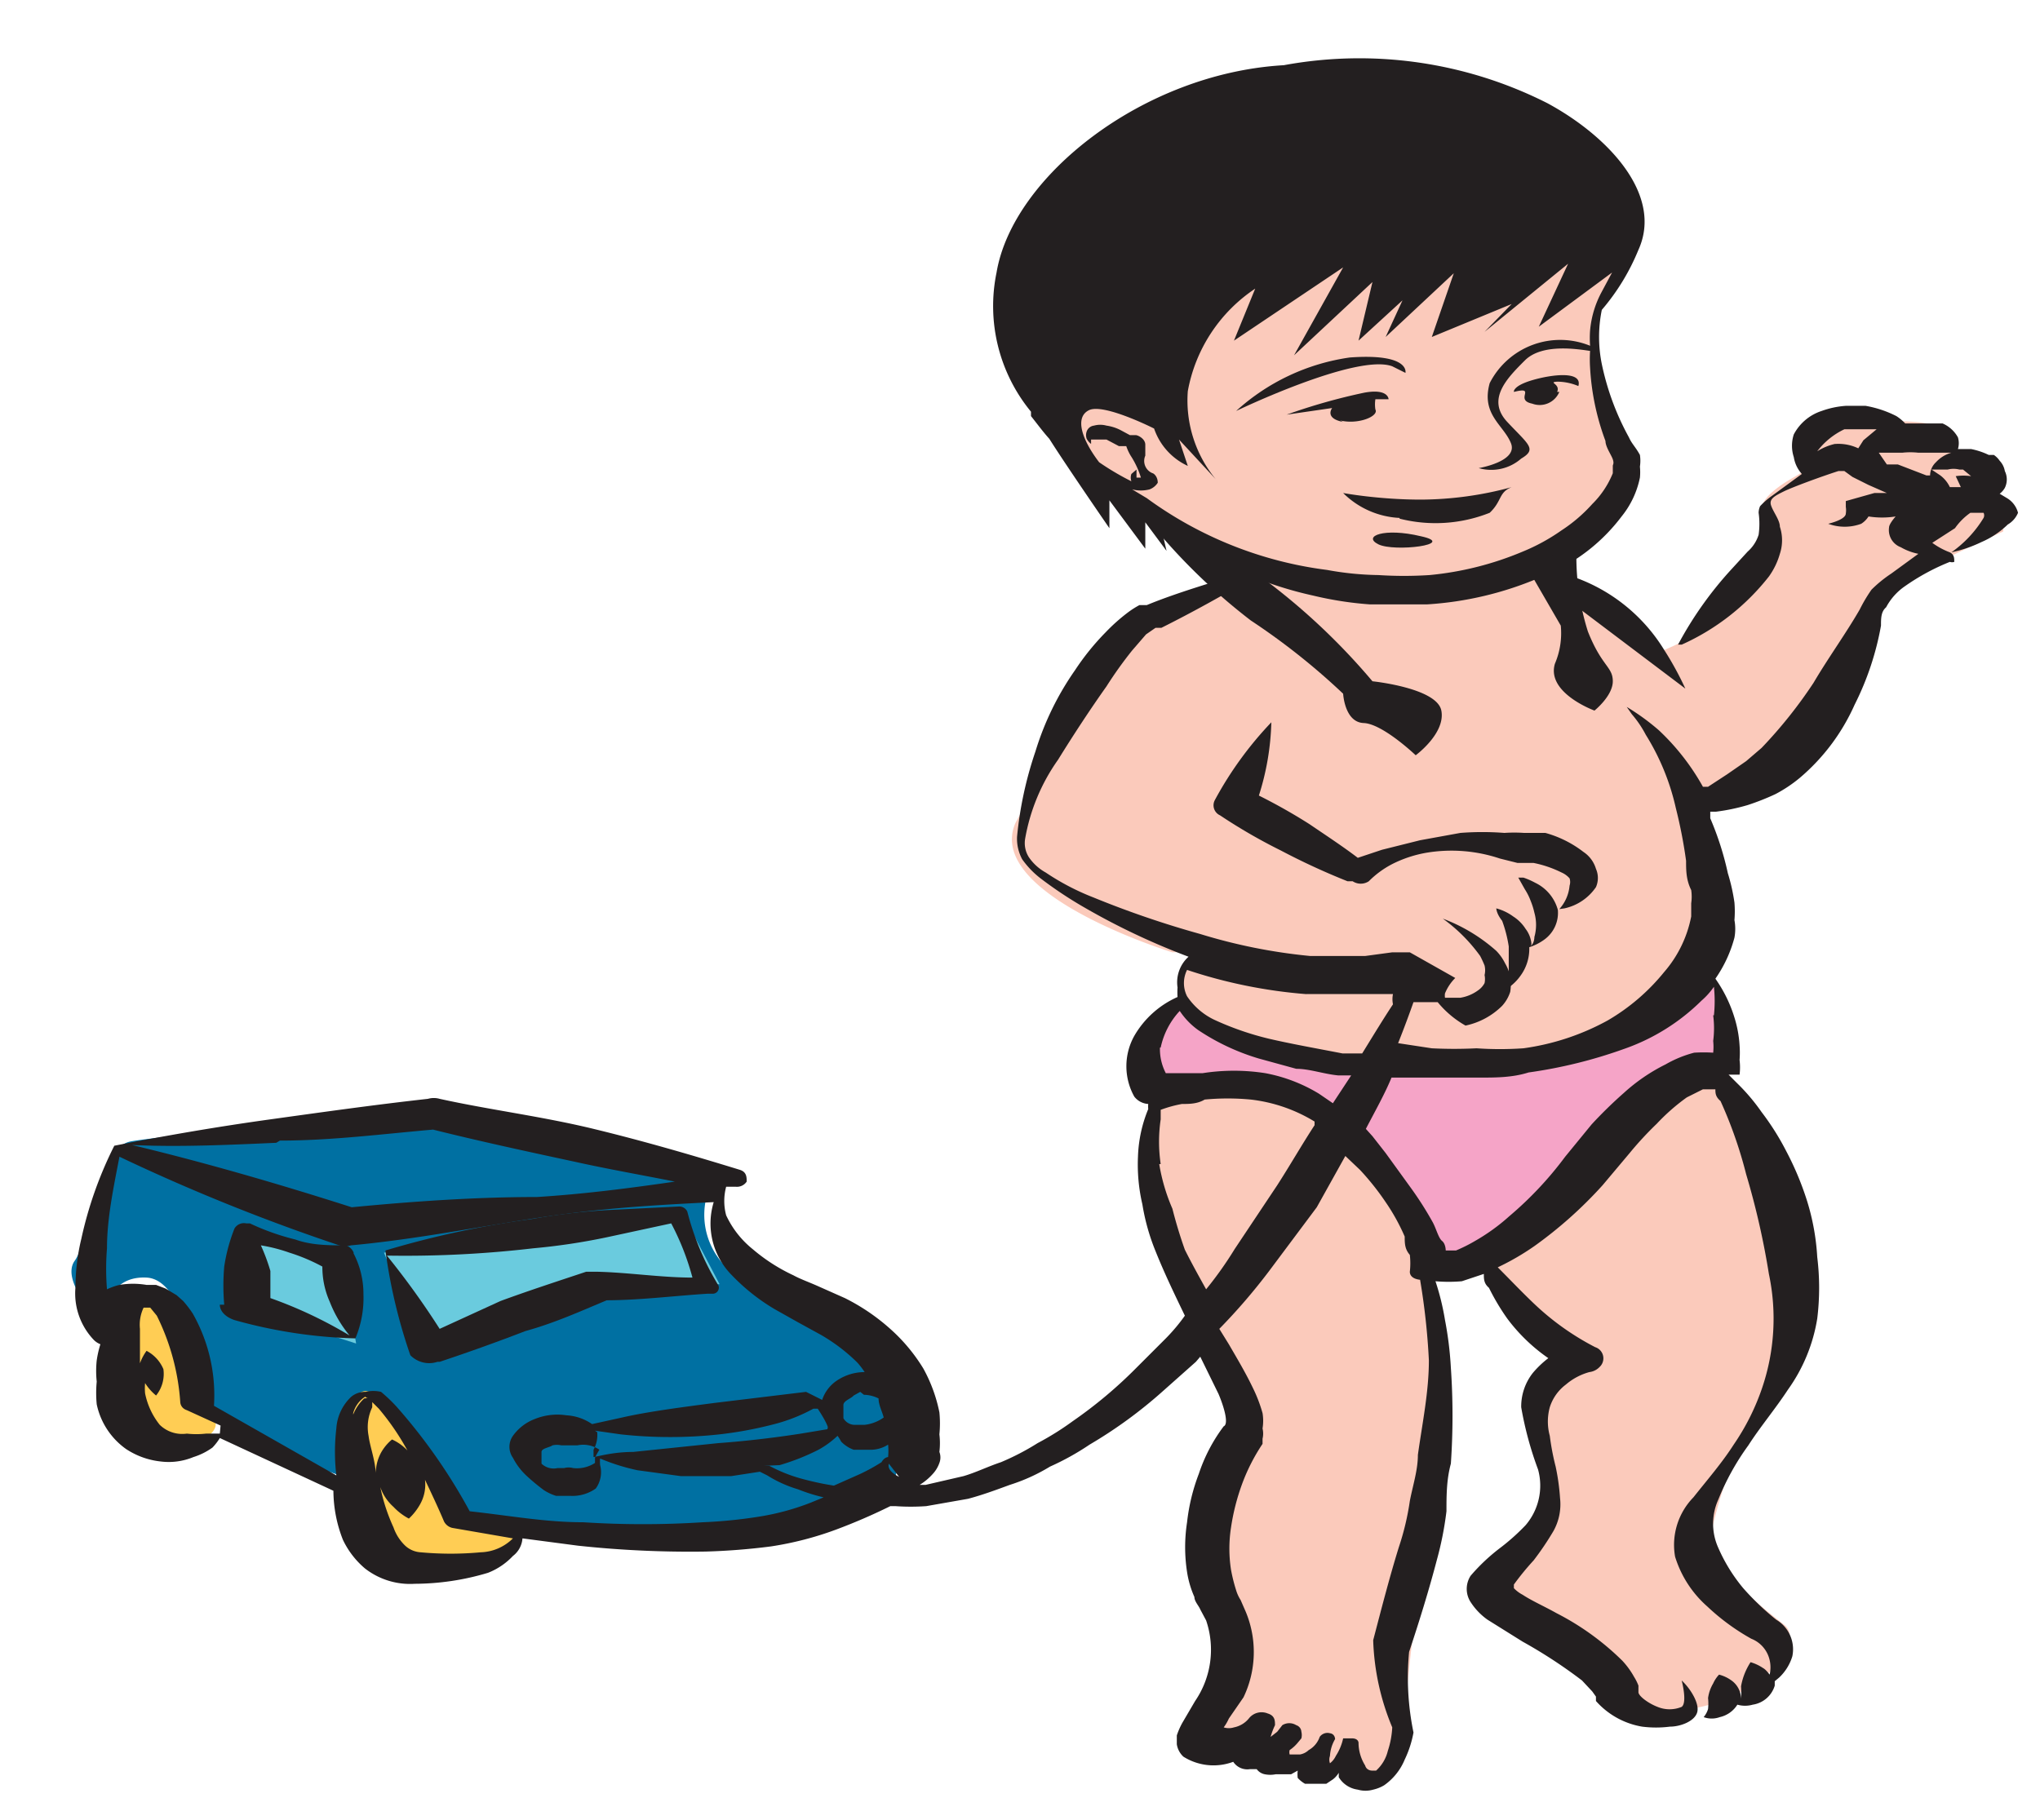 <svg id="Capa_1" data-name="Capa 1" xmlns="http://www.w3.org/2000/svg" viewBox="0 0 27.84 24.84"><defs><style>.cls-1{fill:#0070a2;}.cls-2{fill:#ffcd54;}.cls-3{fill:#6acbde;}.cls-4{fill:#f5a4c7;}.cls-5{fill:#fbcabb;}.cls-6{fill:#231f20;}</style></defs><title>3-15meses</title><path class="cls-1" d="M9.71,16.15a1,1,0,0,0,.58,1.38c1,.47,1.47.65,1.87,1.2s0,1.61,0,1.61a19.3,19.3,0,0,1-3.58.57,5.18,5.18,0,0,1-2.4-.28,23.7,23.7,0,0,1-2.86-1c-.61-.37-.58-.53-.58-.53S2.6,17.47,2,17.44s-.59.65-.59.65-.6-.59-.39-.88.27-1.54.77-1.63,4.29-.44,4.29-.44Z"/><path class="cls-2" d="M1.92,17.61c-.36.08-.52,1.74-.13,2a.72.72,0,0,0,.87.1c.33-.15.3-.29.26-.33a5.47,5.47,0,0,0-.41-1.29,5.2,5.2,0,0,0-.59-.47"/><path class="cls-2" d="M4.86,20.37c.07.67,0,1.05.47,1.07a3.8,3.8,0,0,0,1.34-.19c.31-.12.51-.27.43-.33s-.79,0-.92-.29-.85-1.33-1-1.51-.25-.17-.36,0a3.74,3.74,0,0,0,0,1.25"/><polygon class="cls-3" points="5.82 18.49 5.24 17.1 9.28 16.5 9.82 17.53 8.06 17.61 5.82 18.49"/><polygon class="cls-3" points="4.86 18.34 3.24 17.82 3.38 16.87 4.66 17.14 4.86 18.34"/><path class="cls-4" d="M17.08,13.13s-1.32.51-1.48,1.32S16.91,16,16.91,16l2.47,1.33A3.68,3.68,0,0,0,21.7,16c1.38-1.3,2.13-1.47,1.89-2a3.93,3.93,0,0,1-.25-1.29Z"/><path class="cls-5" d="M16,13s-2.58-.79-2.14-1.77a14.83,14.83,0,0,1,1.75-2.55,4.52,4.52,0,0,1,.54-.4l1.19-.51a14.6,14.6,0,0,1-2.39-1.17c-.49-.41-.58-1.89-.55-1.92s3.46-1.78,5.42-1.8,2.24.28,2.26.32a.49.49,0,0,1,0,.5A2,2,0,0,0,22,5.76c.55,1.14-.1,1.34-.44,1.62a1.66,1.66,0,0,1-.59.34l1.7,1.17A3.33,3.33,0,0,0,23.93,8a1.09,1.09,0,0,0,.13-1c-.09-.17.25-.39.43-.49a1.85,1.85,0,0,0,.28-.2.32.32,0,0,1,.06-.56,1.32,1.32,0,0,1,1.06,0s.41,0,.49.06.44.43.44.43l.3.3.14.43s.11.28.07.29-1,.47-1,.47a1.9,1.9,0,0,0-.83.81c-.28.58-.54,1.48-1.09,1.84a5,5,0,0,1-1.19.56s.4,1.87-.05,2.36-.9,1.16-2.95,1.3A6.12,6.12,0,0,1,16.58,14c-.37-.26-.56-.52-.44-.74a1.44,1.44,0,0,0,.13-.27Z"/><path class="cls-5" d="M16,14.91s-.46.17-.35.93,1.43,3.24,1.32,3.65a2.73,2.73,0,0,1-.32.88c-.13.21.23,1.86.08,2.25s-.56,1.36-.32,1.32a1.29,1.29,0,0,1,.76.14c.19.09.41.1.44,0s.24-.1.24-.1,0,.46.22.34A.59.59,0,0,0,18.3,24s.05.42.41.33a.68.68,0,0,0,.45-.8,29.88,29.88,0,0,1,.45-3.29,13.15,13.15,0,0,0-.1-3.28c-.14-.26-1.27-2.54-3.54-2"/><path class="cls-5" d="M20.29,17a1,1,0,0,0,.4.73,3.12,3.12,0,0,1,.61.59s-.38.6-.35.83.44,1.11.14,1.52-.86.82-.53,1.15,1.59,1.51,2.11,1.53A2.1,2.1,0,0,0,24,22.94c.32-.21.55-.6.35-.76s-1.07-.81-1-1.25a7.33,7.33,0,0,1,1.11-2.53c.56-.77,0-2.24-.18-2.71a6,6,0,0,0-.82-1.17Z"/><path class="cls-6" d="M26.76,6.65h0l-.15,0a.43.43,0,0,0-.13-.16l-.12-.08h.22a.32.32,0,0,1,.16,0s0,0,0,0l0,0h0s0,0,.05,0l.11.09a.74.74,0,0,0-.21,0m-.5.71h0s0,0,0,0h0ZM26,6.66Zm-.36-.48h0l0,0h.06l.26,0a1,1,0,0,1,.22,0h.05l0,0h.06l.2,0,.14,0a.45.45,0,0,0-.21.13.25.25,0,0,0-.08.18l-.05,0-.39-.15-.15,0Zm-.6-.12h0a.79.79,0,0,0-.24.1l0,0a1,1,0,0,1,.37-.3l.08,0h.36l-.18.15-.07.11A.63.63,0,0,0,25.05,6.06Zm.15.37h0S25.22,6.43,25.2,6.43Zm-1.81,7.43h0a1.35,1.35,0,0,1,0,.35.75.75,0,0,1,0,.16,2.06,2.06,0,0,0-.26,0,1.58,1.58,0,0,0-.39.16,2.48,2.48,0,0,0-.57.39,6,6,0,0,0-.44.43l-.36.44a4.84,4.84,0,0,1-.76.81,2.69,2.69,0,0,1-.47.34,2.1,2.1,0,0,1-.26.13l-.14,0s0-.09-.05-.13-.08-.17-.13-.26a4.66,4.66,0,0,0-.3-.47l-.34-.47-.18-.23-.09-.1c.13-.25.26-.48.35-.7v0h.54l.67,0c.21,0,.44,0,.66-.07a6.5,6.5,0,0,0,1.3-.32,2.82,2.82,0,0,0,1.06-.66,1,1,0,0,0,.17-.19A1.87,1.87,0,0,1,23.39,13.86ZM19.5,18.57h0c0,.43-.09.86-.15,1.29,0,.21-.07.42-.11.63a3.6,3.6,0,0,1-.15.63c-.13.42-.24.85-.35,1.27h0v0A3.35,3.35,0,0,0,19,23.58a1.2,1.2,0,0,1-.06.32.53.53,0,0,1-.16.27s0,0-.06,0h0s-.07,0-.09-.07a.59.59,0,0,1-.09-.31h0s0-.06-.09-.06-.11,0-.12,0a.72.72,0,0,1-.1.24.27.27,0,0,1-.08.1.05.05,0,0,1,0,0s0,0,0,0h0l0,0a.15.15,0,0,1,0-.1.51.51,0,0,1,.07-.23h0v0s0-.07-.07-.08a.13.13,0,0,0-.14.05h0a.33.33,0,0,1-.15.18.23.23,0,0,1-.12.06l-.14,0h0a.11.11,0,0,1,0-.06h0a.52.52,0,0,0,.11-.1l.05-.06a.19.19,0,0,0,0-.09.1.1,0,0,0-.07-.09.18.18,0,0,0-.19,0l-.07.09h0l-.09.07h0a1,1,0,0,1,.06-.16c0-.06,0-.13-.1-.16a.22.22,0,0,0-.25.06l0,0a.35.35,0,0,1-.21.13.23.23,0,0,1-.14,0h0v0a.63.63,0,0,0,.07-.12l.2-.29A1.43,1.43,0,0,0,17,22l-.07-.16a.52.52,0,0,1-.06-.13,2.29,2.29,0,0,1-.07-.28,1.88,1.88,0,0,1,0-.58,3,3,0,0,1,.15-.59,2.59,2.59,0,0,1,.28-.55s0,0,0,0l0-.07a.3.3,0,0,0,0-.14.65.65,0,0,0,0-.21,2,2,0,0,0-.13-.34c-.1-.21-.22-.41-.33-.6l-.13-.21a8.16,8.16,0,0,0,.68-.79l.65-.87.39-.7.2.19a3.55,3.55,0,0,1,.35.44,2.75,2.75,0,0,1,.26.47c0,.09,0,.17.07.25a1,1,0,0,1,0,.23c0,.06.05.1.14.11A9.3,9.3,0,0,1,19.5,18.57Zm-3,5.18Zm-.66-7.86h0a2.08,2.08,0,0,1,0-.61l0-.13a1.71,1.71,0,0,1,.29-.08c.1,0,.21,0,.31-.06a3.31,3.31,0,0,1,.63,0,2.13,2.13,0,0,1,.87.3l0,0,0,.05c-.17.26-.33.54-.51.82l-.58.87a5,5,0,0,1-.39.55c-.1-.18-.2-.36-.29-.54A6.14,6.14,0,0,1,16,16.5,2.57,2.57,0,0,1,15.82,15.89Zm0-1.59h0a1.05,1.05,0,0,1,.26-.5,1,1,0,0,0,.25.26,3.05,3.05,0,0,0,.83.39l.51.14c.18,0,.37.07.57.09l.18,0-.25.38L18,14.93a2.18,2.18,0,0,0-.73-.28,2.76,2.76,0,0,0-.86,0l-.27,0h0l0,0H16l-.09,0A.71.71,0,0,1,15.83,14.3Zm.33-1.15h0l0,0h0Zm1.66.42h.47l.45,0,.26,0a.35.35,0,0,0,0,.14l0,0c-.12.18-.26.41-.42.67l-.27,0c-.36-.07-.7-.13-1-.2a4,4,0,0,1-.75-.26.93.93,0,0,1-.37-.32.4.4,0,0,1,0-.36A6.81,6.81,0,0,0,17.82,13.57ZM10.38,20.7h0a6.6,6.6,0,0,1-.79.08,12.74,12.74,0,0,1-1.63,0c-.52,0-1-.09-1.55-.15a7.65,7.65,0,0,0-1-1.43A2.13,2.13,0,0,0,5.2,19a.46.46,0,0,0-.21,0,.29.29,0,0,0-.2.07.65.65,0,0,0-.2.43,2.73,2.73,0,0,0,0,.64l-1.67-.95a2.26,2.26,0,0,0-.29-1.26,1.55,1.55,0,0,0-.13-.17l-.09-.08-.15-.09-.13-.05-.05,0H2a1.1,1.1,0,0,0-.37,0,.85.85,0,0,0-.17.06,3.47,3.47,0,0,1,0-.56c0-.41.09-.83.17-1.25a26.75,26.75,0,0,0,3,1.21.3.3,0,0,0,.16,0h0c.87-.08,1.72-.25,2.58-.38s1.57-.17,2.37-.21a1,1,0,0,0,.25,1,2.74,2.74,0,0,0,.58.46l.32.18.31.17a2.44,2.44,0,0,1,.5.38,1.13,1.13,0,0,1,.1.13.68.68,0,0,0-.37.11.51.51,0,0,0-.21.27h0L11,19l-1.24.15c-.46.06-.92.12-1.27.2l-.41.09a.68.68,0,0,0-.35-.12.82.82,0,0,0-.43.05A.65.65,0,0,0,7,19.6a.26.26,0,0,0,0,.3.89.89,0,0,0,.18.24,2.81,2.81,0,0,0,.24.2.67.67,0,0,0,.17.08l.09,0h.11a.55.55,0,0,0,.34-.1A.38.38,0,0,0,8.19,20a.44.44,0,0,1,0-.09,2.82,2.82,0,0,0,.51.16l.59.08c.22,0,.45,0,.69,0l.39-.06.1.05a1.69,1.69,0,0,0,.42.19,2.42,2.42,0,0,0,.35.11l-.17.07A3.38,3.38,0,0,1,10.38,20.7Zm-3.82.49h0a4.46,4.46,0,0,1-.82,0,.34.34,0,0,1-.21-.09.63.63,0,0,1-.16-.25,2.53,2.53,0,0,1-.18-.55.64.64,0,0,0,.18.27.8.8,0,0,0,.21.16.8.8,0,0,0,.15-.19.55.55,0,0,0,.07-.34c.09.19.18.38.26.57a.17.17,0,0,0,.13.09h0L7,21A.65.65,0,0,1,6.56,21.19Zm-1.48-2h0l0-.05.09.09a3.4,3.4,0,0,1,.39.57h0a.66.66,0,0,0-.21-.15.64.64,0,0,0-.15.18.6.6,0,0,0-.07.33c0-.21-.08-.4-.1-.56A.63.63,0,0,1,5.08,19.21Zm-.26.1h0a.39.39,0,0,1,.13-.2c.07-.05,0,0,.11,0h0a.32.32,0,0,0-.09,0A.61.61,0,0,0,4.82,19.31ZM3,19.57H3l-.19,0a1.17,1.17,0,0,1-.26,0,.44.44,0,0,1-.37-.12,1,1,0,0,1-.2-.43.78.78,0,0,1,0-.14.7.7,0,0,0,.15.17.47.47,0,0,0,.1-.36A.5.5,0,0,0,2,18.44a.69.69,0,0,0-.09.17v0c0-.17,0-.33,0-.47a.54.54,0,0,1,.05-.29s.1,0,.09,0l0,0,0,0,.09.11a3.13,3.13,0,0,1,.32,1.18v0s0,.08.09.11l.46.21Zm.82-4h0c.7,0,1.4-.09,2.09-.15.64.16,1.29.3,1.94.44.45.1.91.18,1.36.27-.62.09-1.24.17-1.88.21-.84,0-1.7.06-2.53.14-1-.32-2-.61-3-.85C2.43,15.66,3.1,15.63,3.77,15.6ZM10.64,20h0a3.07,3.07,0,0,0,.53-.21,1.25,1.25,0,0,0,.26-.19.56.56,0,0,1,.05.08.45.45,0,0,0,.17.11l.08,0h.17a.44.44,0,0,0,.22-.07.88.88,0,0,1,0,.17l0,0h0s-.05,0-.09.07a2.52,2.52,0,0,1-.29.16l-.36.16a4,4,0,0,1-.46-.1,2.08,2.08,0,0,1-.42-.17l-.08,0Zm1.63.16h0c-.18-.09-.14-.17-.14-.18v0Zm-.48-1.12h0s0,0,0,0a.46.46,0,0,1,.2.05c0,.09.05.18.07.26a.55.55,0,0,1-.26.1c-.05,0-.06,0-.05,0s0,0,0,0h0s0,0-.07,0a.18.18,0,0,1-.17-.09c0-.06,0-.12,0-.18s.11-.09.14-.13l.09-.05Zm-3.67.84h0s0,0,0,.09a.45.45,0,0,1-.3.07.23.23,0,0,0-.12,0h0s0,0,0,0l-.09,0a.24.24,0,0,1-.22-.06s0-.11,0-.16.11-.06.15-.09a.27.27,0,0,1,.12,0h.22a.39.39,0,0,1,.3.06C8.13,19.87,8.12,19.9,8.12,19.9Zm0-.35h0l.35.05a6.18,6.18,0,0,0,1.35,0,5.25,5.25,0,0,0,.71-.13,2.34,2.34,0,0,0,.57-.22l.06,0s0,0,0,0,.1.15.13.23a.05.05,0,0,1,0,.05l-.36.06c-.32.05-.72.1-1.13.13l-1.16.12c-.27,0-.47.06-.54.07v-.1A.41.41,0,0,0,8.15,19.55ZM15.65,6.8h0v0h0l-.2-.12a.47.47,0,0,0,.24,0,.23.23,0,0,0,.11-.09c0-.09-.06-.13-.07-.13a.18.18,0,0,1-.1-.24s0-.07,0-.15-.1-.13-.13-.13l-.08,0-.13-.07a.61.61,0,0,0-.19-.06.32.32,0,0,0-.17,0,.12.12,0,0,0-.1.08.15.15,0,0,0,0,.1.23.23,0,0,0,.06.07h0l0-.06s0,0,0,0,0,0,0,0h0L15.1,6l.17.09.1,0s0,0,0,0a.69.69,0,0,0,.06.13,1.17,1.17,0,0,1,.14.3s0,0,0,0h0l-.06,0h0s0,0,0-.05l0-.06h0l-.07.06a.15.15,0,0,0,0,.1s0,0,0,0A3.65,3.65,0,0,1,15,6.31c-.23-.3-.34-.61-.14-.71s.89.25.89.25a.87.87,0,0,0,.46.51L16.09,6l.5.54a1.69,1.69,0,0,1-.38-1.2,2.14,2.14,0,0,1,.92-1.4l-.29.71,1.49-1-.67,1.2,1.07-1-.19.8.6-.55-.23.5.93-.87-.3.87,1.09-.45-.37.38L21.4,3.6,21,4.46l1-.74L21.85,4a1.36,1.36,0,0,0-.15.51,1.47,1.47,0,0,0,0,.21,1.08,1.08,0,0,0-1.37.51c-.12.43.19.57.29.82s-.44.34-.44.34a.62.62,0,0,0,.58-.13c.22-.13.1-.19-.19-.5s0-.6.24-.84.74-.15.89-.13a1.77,1.77,0,0,0,0,.23,3.38,3.38,0,0,0,.21,1c0,.08.08.19.1.25s0,.07,0,.09l0,.1a1.24,1.24,0,0,1-.28.42,2.1,2.1,0,0,1-.42.36,2.68,2.68,0,0,1-.53.29,4.31,4.31,0,0,1-1.27.32,5.39,5.39,0,0,1-.7,0,4.15,4.15,0,0,1-.7-.07A5.29,5.29,0,0,1,15.65,6.8Zm11.74,0-.1-.06h0a.27.27,0,0,0,.07-.08.26.26,0,0,0,0-.23.27.27,0,0,0-.07-.14.3.3,0,0,0-.08-.08l-.07,0a1,1,0,0,0-.24-.08h-.18a.28.28,0,0,0,0-.16.44.44,0,0,0-.21-.19l-.08,0-.16,0H26a.63.63,0,0,0-.12-.1,1.48,1.48,0,0,0-.42-.14h-.27a1.21,1.21,0,0,0-.33.07.66.66,0,0,0-.38.32.5.5,0,0,0,0,.31.45.45,0,0,0,.11.23l-.41.3a1,1,0,0,0-.16.14A.23.23,0,0,0,24,7a1.08,1.08,0,0,1,0,.3.51.51,0,0,1-.15.23l-.22.24A5,5,0,0,0,22.9,8.8v0s0,0,.05,0a3.15,3.15,0,0,0,1.19-.93,1,1,0,0,0,.15-.31.59.59,0,0,0,0-.37c0-.09-.09-.2-.12-.29s.05-.13.17-.19.53-.21.75-.28l.08,0,0,0,.11.08.22.11.25.11c-.08,0-.17,0-.17,0l-.39.11s0,.06,0,.08a.29.29,0,0,1,0,.09c0,.06-.12.11-.24.14h0s0,0,0,0a.65.65,0,0,0,.45,0,.32.32,0,0,0,.1-.1,1.18,1.18,0,0,0,.37,0h0l0,0s-.09.1-.09.15a.25.25,0,0,0,.16.27.78.78,0,0,0,.24.09l-.37.27a1.74,1.74,0,0,0-.27.22,2.09,2.09,0,0,0-.16.27c-.19.33-.43.66-.63,1a6.3,6.3,0,0,1-.71.89l-.21.18-.26.18-.26.17-.07,0a3.17,3.17,0,0,0-.6-.77,3.09,3.09,0,0,0-.44-.32h0s0,0,0,0l.07.1a1.48,1.48,0,0,1,.19.28,3.21,3.21,0,0,1,.41,1,6.57,6.57,0,0,1,.14.72c0,.13,0,.26.07.4a.62.62,0,0,1,0,.18v.18a1.63,1.63,0,0,1-.37.76,2.81,2.81,0,0,1-.77.66,3.32,3.32,0,0,1-1.15.38,4.6,4.6,0,0,1-.64,0,6,6,0,0,1-.61,0l-.46-.07c.08-.2.15-.39.21-.56h0l.06,0h.08l.19,0A1.35,1.35,0,0,0,20,14a1,1,0,0,0,.5-.27.52.52,0,0,0,.11-.19.66.66,0,0,0,0-.21.6.6,0,0,0-.07-.18.66.66,0,0,0-.12-.17,2.33,2.33,0,0,0-.73-.44h0s0,0,0,0a2.24,2.24,0,0,1,.51.51,1.39,1.39,0,0,1,.06.13.28.28,0,0,1,0,.13.27.27,0,0,1,0,.11.28.28,0,0,1-.09.1.56.56,0,0,1-.24.1h-.16l-.05,0h0s0,0,0,0a.18.18,0,0,1,0-.06.64.64,0,0,1,.14-.21L19.24,13l-.07,0L19,13l-.37.05c-.12,0-.25,0-.38,0h-.37a7.52,7.52,0,0,1-1.5-.3,13.18,13.18,0,0,1-1.46-.5,3.33,3.33,0,0,1-.65-.34.67.67,0,0,1-.23-.21.36.36,0,0,1-.05-.25,2.65,2.65,0,0,1,.45-1.08c.21-.34.44-.69.66-1a5.48,5.48,0,0,1,.35-.49l.19-.22.13-.09,0,0h0s0,0,0,0h0l.08,0c.44-.22.85-.45,1.26-.69a5.1,5.1,0,0,0,.81.25,4.76,4.76,0,0,0,.77.12l.39,0h.4A4.62,4.62,0,0,0,21,7.89l2,1.51a4.35,4.35,0,0,0-.29-.53A2.36,2.36,0,0,0,21.21,7.8a2.49,2.49,0,0,0,.92-.75,1.23,1.23,0,0,0,.25-.53.75.75,0,0,0,0-.15.53.53,0,0,0,0-.16c-.06-.11-.11-.15-.15-.24a3.59,3.59,0,0,1-.37-1,1.85,1.85,0,0,1,0-.74,3,3,0,0,0,.5-.82c.34-.75-.41-1.55-1.24-2A5.68,5.68,0,0,0,17.52.89C15.6,1,13.82,2.41,13.6,3.72a2.27,2.27,0,0,0,.47,1.9l0,.06c.08.1.16.21.25.31.22.35.82,1.22.82,1.22V6.83l.49.66V7.13l.29.39-.09-.39a8.06,8.06,0,0,0,.76.46l.47.2c-.48.15-1,.3-1.41.47l-.1,0h0l0,0h0l0,0a1.2,1.2,0,0,0-.17.11,2.52,2.52,0,0,0-.29.26,3.42,3.42,0,0,0-.42.52,3.93,3.93,0,0,0-.54,1.11,5.11,5.11,0,0,0-.25,1.16.59.59,0,0,0,.07.31,1.22,1.22,0,0,0,.25.26,5.55,5.55,0,0,0,.62.41,9.51,9.51,0,0,0,1.4.66.47.47,0,0,0-.15.42.93.93,0,0,0,0,.13,1.28,1.28,0,0,0-.59.53.85.85,0,0,0,0,.83v0a.26.26,0,0,0,.19.1.43.43,0,0,0,0,.07,1.85,1.85,0,0,0-.14.65,2.39,2.39,0,0,0,.06.65,2.91,2.91,0,0,0,.18.64c.12.3.26.59.4.88a2.51,2.51,0,0,1-.26.31l-.4.4a6.12,6.12,0,0,1-.87.73,3.88,3.88,0,0,1-.48.3,3.4,3.4,0,0,1-.5.26c-.18.06-.34.14-.51.19l-.52.12h-.08a.8.8,0,0,0,.18-.15.43.43,0,0,0,.09-.15.21.21,0,0,0,0-.15,1,1,0,0,0,0-.24,1.53,1.53,0,0,0,0-.3,2.08,2.08,0,0,0-.22-.6,2.38,2.38,0,0,0-.44-.53,2.8,2.8,0,0,0-.63-.43l-.36-.16c-.11-.05-.25-.1-.34-.15a2.44,2.44,0,0,1-.56-.36,1.29,1.29,0,0,1-.36-.46.75.75,0,0,1,0-.39h.13a.16.16,0,0,0,.15-.07c0-.06,0-.13-.09-.16h0c-.65-.2-1.3-.39-2-.56S6.68,15.15,6,15H6a.29.29,0,0,0-.16,0c-.72.08-1.43.18-2.15.28s-1.42.22-2.13.36h0a5.34,5.34,0,0,0-.45,1.27,2.84,2.84,0,0,0-.08.66.92.92,0,0,0,.24.71.26.26,0,0,0,.1.07,1.42,1.42,0,0,0-.05.22,1.36,1.36,0,0,0,0,.29,1.63,1.63,0,0,0,0,.31,1,1,0,0,0,.4.61,1.06,1.06,0,0,0,.47.17.88.88,0,0,0,.45-.06.9.9,0,0,0,.26-.13A.75.75,0,0,0,3,19.63l0,0,1.55.72a1.85,1.85,0,0,0,.13.67,1.17,1.17,0,0,0,.3.39,1,1,0,0,0,.68.21,3.51,3.51,0,0,0,1-.15A.93.93,0,0,0,7,21.24.33.33,0,0,0,7.13,21l.76.1a14.29,14.29,0,0,0,1.74.08,8.89,8.89,0,0,0,.89-.07,4.48,4.48,0,0,0,.89-.23,7.87,7.87,0,0,0,.74-.32l.07,0a3,3,0,0,0,.42,0l.57-.1c.19-.05.38-.12.57-.19a2.5,2.5,0,0,0,.55-.25,3.55,3.55,0,0,0,.54-.3,6.23,6.23,0,0,0,1-.73l.45-.4.06-.07.25.51c.08.19.14.41.07.44a2.26,2.26,0,0,0-.34.65,2.65,2.65,0,0,0-.16.66,2.22,2.22,0,0,0,0,.68,1.33,1.33,0,0,0,.1.34c0,.06.06.12.08.17l.08.15a1.24,1.24,0,0,1-.15,1.1l-.17.29a1,1,0,0,0-.08.18l0,.06c0,.06,0,0,0,.06a.29.29,0,0,0,.09.17.77.77,0,0,0,.68.07s0,0,0,0a.23.23,0,0,0,.23.1h.09a.18.18,0,0,0,.11.07.38.38,0,0,0,.15,0l.21,0,.09-.05a.42.42,0,0,0,0,.1.39.39,0,0,0,.1.08l.14,0,.15,0,.09-.06a.32.32,0,0,0,.08-.09s0,0,0,.06a.36.36,0,0,0,.26.17.38.38,0,0,0,.21,0,.51.51,0,0,0,.15-.06.8.8,0,0,0,.28-.35,1.45,1.45,0,0,0,.12-.37v0a3.7,3.7,0,0,1-.06-1.1c.14-.42.27-.84.38-1.26a4.53,4.53,0,0,0,.13-.66c0-.21,0-.43.06-.65a9.55,9.55,0,0,0,0-1.31,4.81,4.81,0,0,0-.08-.65,3.41,3.41,0,0,0-.13-.53,2.09,2.09,0,0,0,.36,0l.3-.1c0,.07,0,.13.07.19a3.09,3.09,0,0,0,.25.42,2.41,2.41,0,0,0,.56.54,1.34,1.34,0,0,0-.21.2.74.74,0,0,0-.16.47,4.76,4.76,0,0,0,.23.85.83.83,0,0,1-.17.76,2.91,2.91,0,0,1-.36.32,2.59,2.59,0,0,0-.39.37.33.33,0,0,0,0,.36.88.88,0,0,0,.23.24l.48.3a6.69,6.69,0,0,1,.81.53l.14.15.05.07,0,0,0,.06a1.08,1.08,0,0,0,.63.35,1.5,1.5,0,0,0,.38,0c.14,0,.33-.07.37-.19s-.09-.33-.21-.44a0,0,0,0,0,0,0s0,0,0,0,.08.3,0,.36a.43.43,0,0,1-.33,0c-.13-.05-.26-.15-.26-.2l0-.09a.67.67,0,0,0-.06-.12,1.12,1.12,0,0,0-.16-.22,3.63,3.63,0,0,0-.9-.65c-.16-.09-.34-.17-.46-.25a.46.46,0,0,1-.12-.09s0,0,0-.05a3.65,3.65,0,0,1,.27-.33,4,4,0,0,0,.27-.4.75.75,0,0,0,.09-.45,3,3,0,0,0-.06-.43,3.43,3.43,0,0,1-.08-.42.74.74,0,0,1,0-.39.62.62,0,0,1,.22-.31.83.83,0,0,1,.32-.17h0a.23.23,0,0,0,.14-.07.16.16,0,0,0-.06-.27,3.59,3.59,0,0,1-.82-.58c-.17-.16-.34-.34-.51-.51a3.45,3.45,0,0,0,.5-.29,5.78,5.78,0,0,0,.93-.83l.37-.44a4.61,4.61,0,0,1,.37-.4,2.78,2.78,0,0,1,.41-.36l.22-.11c.06,0,.14,0,.08,0l.09,0c0,.05,0,.1.07.16a5.91,5.91,0,0,1,.35,1,10.58,10.58,0,0,1,.31,1.36,2.94,2.94,0,0,1-.09,1.55,3.16,3.16,0,0,1-.39.78c-.16.25-.36.48-.55.72a.93.93,0,0,0-.25.81,1.49,1.49,0,0,0,.44.68,3,3,0,0,0,.6.44.41.41,0,0,1,.25.29.43.43,0,0,1,0,.2s-.05-.07-.09-.09a.61.61,0,0,0-.17-.08.92.92,0,0,0-.07.13.89.89,0,0,0-.06.2,1.22,1.22,0,0,1,0,.17h0a.31.31,0,0,0-.13-.25.5.5,0,0,0-.17-.08.43.43,0,0,0-.08.12.53.53,0,0,0-.07.2.71.71,0,0,1,0,.15.32.32,0,0,1-.06.11.32.32,0,0,0,.22,0,.38.38,0,0,0,.24-.17.38.38,0,0,0,.21,0,.37.37,0,0,0,.3-.26s0,0,0-.06l.06-.05a.66.66,0,0,0,.18-.29.47.47,0,0,0-.22-.5,3.61,3.61,0,0,1-.45-.43,2.28,2.28,0,0,1-.34-.55.8.8,0,0,1,0-.66,3.42,3.42,0,0,1,.41-.74c.16-.25.37-.5.54-.76A2.29,2.29,0,0,0,24.8,18a3.43,3.43,0,0,0,0-.84,3.18,3.18,0,0,0-.14-.77,4.08,4.08,0,0,0-.28-.67,3.55,3.55,0,0,0-.34-.54,2.69,2.69,0,0,0-.33-.39l-.12-.12.15,0a.81.81,0,0,0,0-.2,1.34,1.34,0,0,0,0-.2,1.59,1.59,0,0,0-.07-.38,1.86,1.86,0,0,0-.26-.53,1.78,1.78,0,0,0,.26-.56.66.66,0,0,0,0-.24,1.44,1.44,0,0,0,0-.24,2.59,2.59,0,0,0-.09-.4,4.12,4.12,0,0,0-.24-.75l0-.09h.08a2.72,2.72,0,0,0,.43-.09,3.34,3.34,0,0,0,.38-.15,1.9,1.9,0,0,0,.33-.22,2.8,2.8,0,0,0,.75-1,3.92,3.92,0,0,0,.36-1.08c0-.1,0-.19.07-.25A.81.81,0,0,1,26,8a3,3,0,0,1,.61-.33.09.09,0,0,0,.06,0c0-.05,0-.1-.06-.13h0a1,1,0,0,1-.24-.13h0l0,0s0,0,0,0l.31-.2A.85.85,0,0,1,26.89,7H27l.07,0,0,0a.08.08,0,0,1,0,.07,1.57,1.57,0,0,1-.44.47,0,0,0,0,0,0,0s0,0,0,0a1.8,1.8,0,0,0,.41-.14,1.19,1.19,0,0,0,.36-.24A.33.33,0,0,0,27.54,7,.33.33,0,0,0,27.39,6.8Z"/><path class="cls-6" d="M19,5l.18.09s.07-.27-.76-.21a2.91,2.91,0,0,0-1.55.73S18.51,4.82,19,5"/><path class="cls-6" d="M18.29,5.74c.25.06.53-.06.48-.15a.45.45,0,0,1,0-.14l.18,0s0-.15-.33-.09a8.09,8.09,0,0,0-1.06.3l.62-.09s-.11.14.15.19"/><path class="cls-6" d="M21.25,5.35c.05-.11-.13-.13,0-.14a.75.75,0,0,1,.29.06c.06-.21-.36-.16-.63-.08s-.25.16-.25.16c.32-.08,0,.11.25.16a.29.29,0,0,0,.37-.16"/><path class="cls-6" d="M19.1,7.08A2,2,0,0,0,20.33,7c.17-.16.12-.28.3-.35a4.78,4.78,0,0,1-1.24.17c-.58,0-1.06-.09-1.06-.09a1.17,1.17,0,0,0,.77.34"/><path class="cls-6" d="M19.39,7.32c-.5-.12-.8,0-.58.11s1.09,0,.58-.11"/><path class="cls-6" d="M16.59,6.52l0,0Z"/><path class="cls-6" d="M20.9,12.89a.39.39,0,0,0-.08-.21.55.55,0,0,0-.17-.17.69.69,0,0,0-.23-.11s0,.07.08.17a1.79,1.79,0,0,1,.09.35c0,.13,0,.26,0,.37a1.7,1.7,0,0,0,0,.19.68.68,0,0,0,.16-.16.62.62,0,0,0,.12-.39.71.71,0,0,0,.2-.1.45.45,0,0,0,.19-.41.58.58,0,0,0-.31-.37,1,1,0,0,0-.16-.07l-.07,0,.09.16a.8.8,0,0,1,.08.16,1,1,0,0,1,.05.16.61.61,0,0,1,0,.33s0,.09-.05.12"/><path class="cls-6" d="M21.35,12.4a0,0,0,0,0,0,0,.7.7,0,0,0,.43-.29.31.31,0,0,0,0-.25.42.42,0,0,0-.17-.23,1.5,1.5,0,0,0-.52-.26l-.14,0-.08,0h-.07a2,2,0,0,0-.27,0,3.89,3.89,0,0,0-.6,0l-.55.1-.52.13-.33.11c-.21-.16-.44-.31-.66-.46a7.69,7.69,0,0,0-.69-.39,3.57,3.57,0,0,0,.17-1,0,0,0,0,0,0,0h0a4.91,4.91,0,0,0-.77,1.06.15.15,0,0,0,.07.21l0,0a7.48,7.48,0,0,0,.83.48,9.41,9.41,0,0,0,.91.42l.07,0a.2.2,0,0,0,.22,0,1.28,1.28,0,0,1,.33-.24,1.66,1.66,0,0,1,.46-.15,2.08,2.08,0,0,1,1,.08l.24.06h.06l.05,0,.11,0a1.53,1.53,0,0,1,.38.13.31.31,0,0,1,.11.08.16.16,0,0,1,0,.1.55.55,0,0,1-.14.32v0"/><path class="cls-6" d="M6,18.14H6a10.91,10.91,0,0,0-.72-1,15.1,15.1,0,0,0,2-.1,8.62,8.62,0,0,0,1-.15l.88-.19a3.55,3.55,0,0,1,.29.74c-.43,0-.87-.07-1.31-.08l-.12,0H8c-.39.13-.79.26-1.17.4L6,18.14m2.26-.39c.46,0,.93-.06,1.4-.09h.07c.06,0,.1-.07.07-.12a3.69,3.69,0,0,1-.42-1,.12.12,0,0,0-.12-.07h0l-1,.05a8.44,8.44,0,0,0-1,.12,13,13,0,0,0-2,.43s0,0,0,0A7.34,7.34,0,0,0,5.6,18.5s0,0,0,0a.36.36,0,0,0,.37.09H6q.6-.2,1.17-.42C7.57,18.06,7.92,17.9,8.28,17.75Z"/><path class="cls-6" d="M4.4,17.26h0a1.16,1.16,0,0,0,.1.51,1.68,1.68,0,0,0,.27.46,5.93,5.93,0,0,0-1.08-.51c0-.12,0-.25,0-.37A2.62,2.62,0,0,0,3.56,17a2.22,2.22,0,0,1,.39.1,2.53,2.53,0,0,1,.45.19m.43-.18A.17.17,0,0,0,4.72,17c-.23,0-.47,0-.69-.08a3.26,3.26,0,0,1-.62-.22H3.36a.15.15,0,0,0-.16.07v0a2.35,2.35,0,0,0-.14.52,3,3,0,0,0,0,.52H3c0,.09.08.17.2.21a6.7,6.7,0,0,0,1.65.25l0,0a1.42,1.42,0,0,0,.11-.6,1.2,1.2,0,0,0-.14-.57Z"/><path class="cls-6" d="M11.81,19.06h0s0,0,0,0"/><path class="cls-6" d="M16.8,7.59A8.88,8.88,0,0,1,18.73,9.3s.88.09.94.4-.35.61-.35.61-.45-.43-.71-.44-.28-.4-.28-.4a9.24,9.24,0,0,0-1.26-1A8.19,8.19,0,0,1,15.59,7c-.08-.09,1.21.64,1.21.64"/><path class="cls-6" d="M21.52,7.38a3.39,3.39,0,0,0,.15,1.24c.19.48.34.48.34.68s-.25.4-.25.4-.66-.24-.54-.64a1.06,1.06,0,0,0,.08-.52l-.44-.76Z"/></svg>